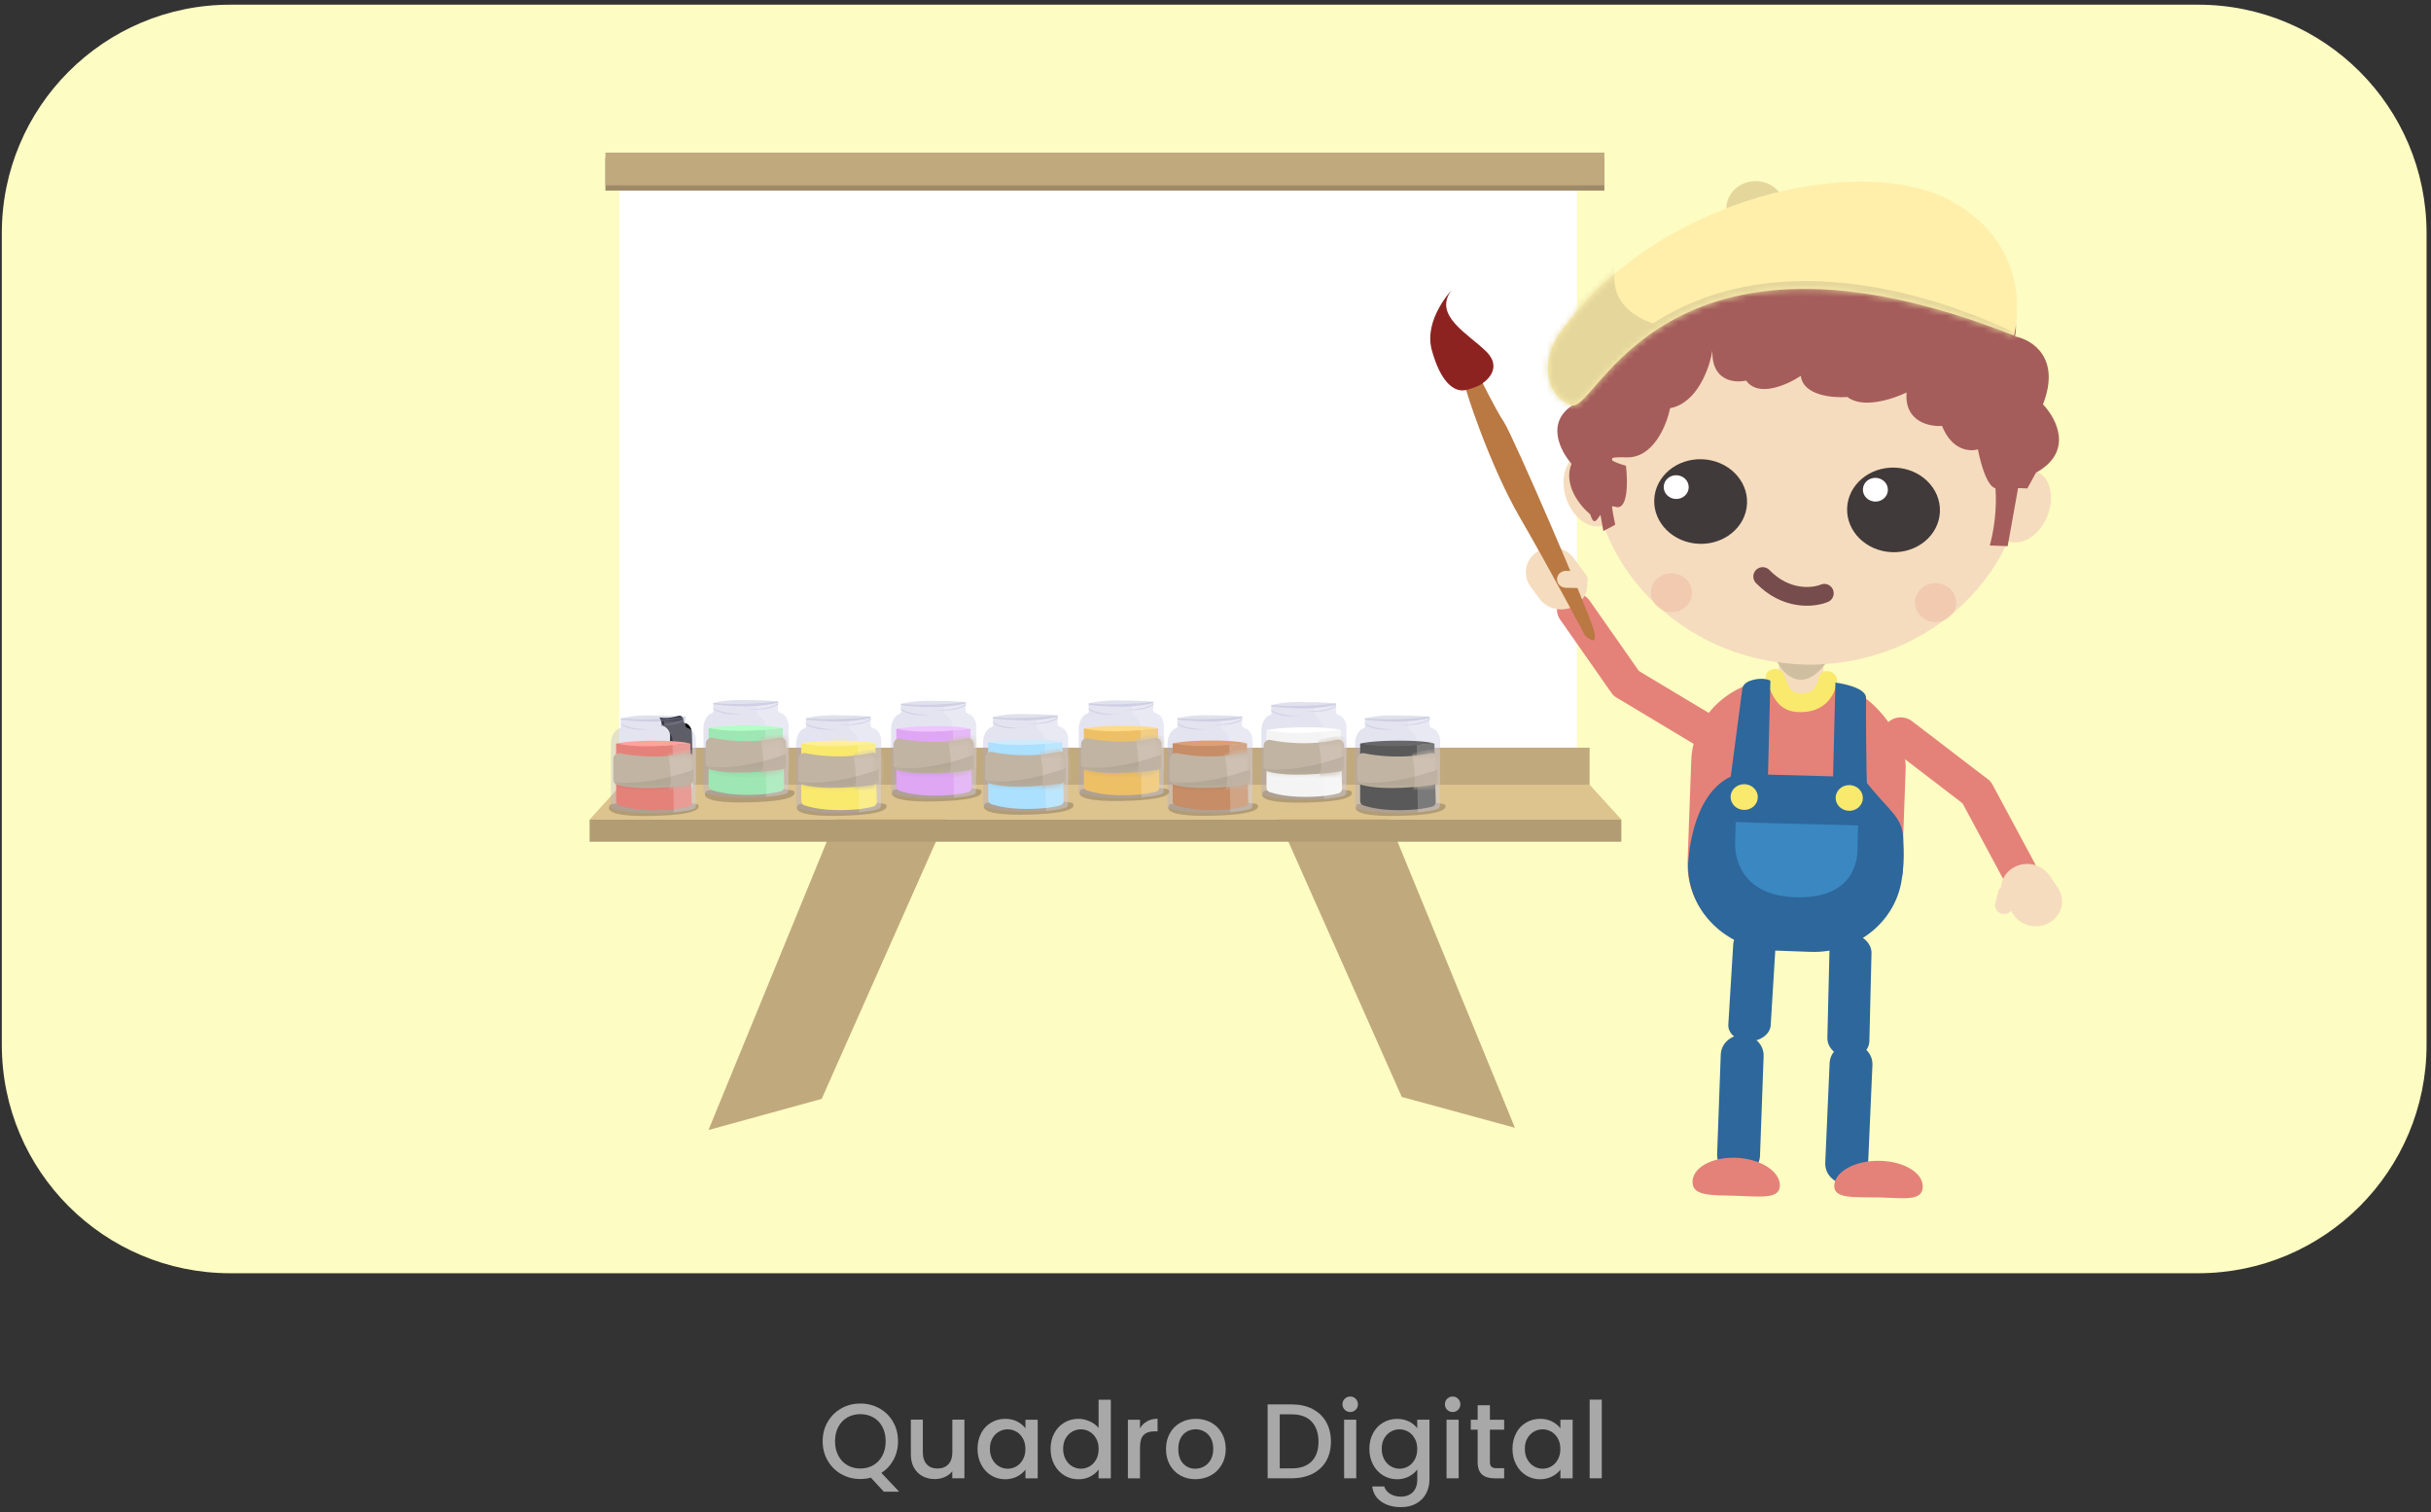 <svg width="389" height="242" viewBox="0 0 389 242" fill="none" xmlns="http://www.w3.org/2000/svg">
<rect x="0" y="0" width="389" height="242" fill="#333333" stroke="none"/>
<path d="M351.74 0.75H36.84C16.654 0.75 0.29 17.114 0.29 37.3V167.2C0.29 187.386 16.654 203.75 36.84 203.75H351.74C371.926 203.75 388.29 187.386 388.29 167.2V37.3C388.29 17.114 371.926 0.75 351.74 0.75Z" fill="#FDFCC2"/>
<path d="M141.42 238.7L139.35 236.46C138.84 236.61 138.28 236.68 137.67 236.68C136.57 236.68 135.56 236.42 134.64 235.91C133.72 235.4 132.99 234.67 132.45 233.75C131.91 232.83 131.64 231.79 131.64 230.63C131.64 229.47 131.91 228.44 132.45 227.52C132.99 226.6 133.72 225.89 134.64 225.37C135.56 224.85 136.58 224.6 137.67 224.6C138.76 224.6 139.8 224.86 140.72 225.37C141.64 225.88 142.37 226.6 142.9 227.52C143.43 228.44 143.7 229.48 143.7 230.63C143.7 231.72 143.46 232.7 142.99 233.58C142.52 234.46 141.87 235.16 141.04 235.7L143.88 238.71H141.41L141.42 238.7ZM134.14 232.93C134.49 233.59 134.96 234.1 135.58 234.46C136.19 234.82 136.89 235 137.67 235C138.45 235 139.15 234.82 139.76 234.46C140.37 234.1 140.85 233.59 141.2 232.93C141.55 232.27 141.72 231.5 141.72 230.63C141.72 229.76 141.55 228.99 141.2 228.34C140.85 227.69 140.38 227.18 139.76 226.83C139.15 226.48 138.45 226.3 137.67 226.3C136.89 226.3 136.19 226.48 135.58 226.83C134.97 227.18 134.49 227.69 134.14 228.34C133.79 229 133.62 229.76 133.62 230.63C133.62 231.5 133.79 232.27 134.14 232.93Z" fill="#A8A8A8"/>
<path d="M154.32 227.19V236.56H152.38V235.45C152.07 235.84 151.67 236.14 151.18 236.36C150.69 236.58 150.16 236.69 149.61 236.69C148.87 236.69 148.21 236.54 147.63 236.23C147.05 235.92 146.59 235.47 146.25 234.87C145.91 234.27 145.75 233.54 145.75 232.69V227.18H147.67V232.4C147.67 233.24 147.88 233.88 148.3 234.33C148.72 234.78 149.29 235 150.02 235C150.75 235 151.32 234.78 151.75 234.33C152.17 233.88 152.39 233.24 152.39 232.4V227.18H154.33L154.32 227.19Z" fill="#A8A8A8"/>
<path d="M157 229.34C157.39 228.61 157.92 228.05 158.6 227.65C159.28 227.25 160.02 227.05 160.84 227.05C161.58 227.05 162.22 227.19 162.77 227.48C163.32 227.77 163.76 228.13 164.09 228.56V227.2H166.05V236.57H164.09V235.18C163.76 235.62 163.31 235.99 162.75 236.28C162.18 236.57 161.54 236.72 160.81 236.72C160 236.72 159.27 236.51 158.6 236.1C157.93 235.69 157.4 235.11 157.01 234.37C156.62 233.63 156.42 232.79 156.42 231.85C156.42 230.91 156.62 230.08 157.01 229.35L157 229.34ZM163.68 230.19C163.41 229.71 163.07 229.35 162.63 229.1C162.2 228.85 161.73 228.73 161.24 228.73C160.75 228.73 160.28 228.85 159.85 229.1C159.42 229.34 159.07 229.7 158.8 230.17C158.53 230.64 158.4 231.2 158.4 231.84C158.4 232.48 158.53 233.05 158.8 233.54C159.07 234.03 159.42 234.4 159.85 234.65C160.29 234.9 160.75 235.03 161.24 235.03C161.73 235.03 162.2 234.91 162.63 234.66C163.06 234.41 163.41 234.05 163.68 233.56C163.95 233.08 164.08 232.52 164.08 231.87C164.08 231.22 163.95 230.66 163.68 230.19Z" fill="#A8A8A8"/>
<path d="M168.71 229.34C169.1 228.61 169.63 228.05 170.31 227.65C170.99 227.25 171.74 227.05 172.56 227.05C173.17 227.05 173.78 227.18 174.37 227.45C174.97 227.72 175.44 228.07 175.79 228.51V223.99H177.75V236.57H175.79V235.16C175.47 235.61 175.03 235.99 174.47 236.28C173.91 236.57 173.27 236.72 172.54 236.72C171.72 236.72 170.98 236.51 170.3 236.1C169.63 235.69 169.09 235.11 168.7 234.37C168.31 233.63 168.11 232.79 168.11 231.85C168.11 230.91 168.31 230.08 168.7 229.35L168.71 229.34ZM175.4 230.19C175.13 229.71 174.79 229.35 174.35 229.1C173.92 228.85 173.45 228.73 172.96 228.73C172.47 228.73 172 228.85 171.57 229.1C171.14 229.34 170.79 229.7 170.52 230.17C170.25 230.64 170.12 231.2 170.12 231.84C170.12 232.48 170.25 233.05 170.52 233.54C170.79 234.03 171.14 234.4 171.57 234.65C172.01 234.9 172.47 235.03 172.96 235.03C173.45 235.03 173.92 234.91 174.35 234.66C174.78 234.41 175.13 234.05 175.4 233.56C175.67 233.08 175.8 232.52 175.8 231.87C175.8 231.22 175.67 230.66 175.4 230.19Z" fill="#A8A8A8"/>
<path d="M183.56 227.44C184.03 227.17 184.59 227.04 185.23 227.04V229.05H184.74C183.98 229.05 183.41 229.24 183.01 229.63C182.62 230.01 182.42 230.68 182.42 231.64V236.57H180.48V227.2H182.42V228.56C182.7 228.08 183.08 227.71 183.55 227.45L183.56 227.44Z" fill="#A8A8A8"/>
<path d="M188.87 236.11C188.16 235.71 187.6 235.14 187.19 234.41C186.78 233.68 186.58 232.83 186.58 231.87C186.58 230.91 186.79 230.07 187.21 229.34C187.63 228.6 188.2 228.04 188.93 227.64C189.66 227.24 190.47 227.05 191.36 227.05C192.25 227.05 193.07 227.25 193.79 227.64C194.52 228.04 195.09 228.6 195.51 229.34C195.93 230.08 196.14 230.92 196.14 231.87C196.14 232.82 195.92 233.67 195.49 234.4C195.06 235.14 194.47 235.71 193.73 236.11C192.99 236.51 192.17 236.71 191.27 236.71C190.37 236.71 189.59 236.51 188.87 236.11ZM192.67 234.67C193.11 234.43 193.46 234.07 193.73 233.6C194 233.12 194.14 232.55 194.14 231.87C194.14 231.19 194.01 230.62 193.75 230.14C193.49 229.67 193.14 229.32 192.71 229.08C192.28 228.84 191.81 228.72 191.32 228.72C190.83 228.72 190.36 228.84 189.93 229.08C189.51 229.32 189.17 229.67 188.92 230.14C188.67 230.61 188.55 231.19 188.55 231.87C188.55 232.88 188.81 233.66 189.32 234.21C189.84 234.76 190.48 235.03 191.27 235.03C191.77 235.03 192.24 234.91 192.67 234.67Z" fill="#A8A8A8"/>
<path d="M210.01 225.47C210.96 225.95 211.69 226.64 212.2 227.54C212.71 228.44 212.97 229.49 212.97 230.69C212.97 231.89 212.71 232.93 212.2 233.82C211.68 234.7 210.95 235.38 210.01 235.85C209.06 236.32 207.96 236.56 206.7 236.56H202.84V224.74H206.7C207.96 224.74 209.06 224.98 210.01 225.46V225.47ZM209.88 233.86C210.62 233.11 210.98 232.06 210.98 230.7C210.98 229.34 210.61 228.26 209.88 227.49C209.15 226.72 208.08 226.33 206.7 226.33H204.78V234.98H206.7C208.08 234.98 209.14 234.61 209.88 233.86Z" fill="#A8A8A8"/>
<path d="M215.18 225.6C214.94 225.36 214.82 225.07 214.82 224.72C214.82 224.37 214.94 224.07 215.18 223.84C215.42 223.6 215.71 223.48 216.06 223.48C216.41 223.48 216.69 223.6 216.93 223.84C217.17 224.08 217.29 224.37 217.29 224.72C217.29 225.07 217.17 225.37 216.93 225.6C216.69 225.84 216.4 225.96 216.06 225.96C215.72 225.96 215.41 225.84 215.18 225.6ZM217.02 227.19V236.56H215.08V227.19H217.02Z" fill="#A8A8A8"/>
<path d="M225.46 227.47C226.02 227.76 226.46 228.12 226.78 228.55V227.19H228.74V236.71C228.74 237.57 228.56 238.34 228.2 239.01C227.84 239.68 227.31 240.21 226.63 240.6C225.94 240.99 225.13 241.18 224.17 241.18C222.9 241.18 221.85 240.88 221.01 240.29C220.17 239.7 219.7 238.89 219.58 237.87H221.5C221.65 238.36 221.96 238.75 222.44 239.05C222.92 239.35 223.5 239.5 224.17 239.5C224.95 239.5 225.58 239.26 226.07 238.79C226.55 238.31 226.79 237.62 226.79 236.72V235.16C226.46 235.6 226.02 235.97 225.46 236.27C224.9 236.57 224.26 236.72 223.55 236.72C222.73 236.72 221.99 236.51 221.31 236.1C220.64 235.69 220.1 235.11 219.71 234.37C219.32 233.63 219.12 232.79 219.12 231.85C219.12 230.91 219.32 230.08 219.71 229.35C220.1 228.62 220.63 228.06 221.31 227.66C221.99 227.26 222.73 227.06 223.55 227.06C224.28 227.06 224.92 227.2 225.48 227.49L225.46 227.47ZM226.38 230.19C226.11 229.71 225.77 229.35 225.33 229.1C224.9 228.85 224.43 228.73 223.94 228.73C223.45 228.73 222.98 228.85 222.55 229.1C222.12 229.34 221.77 229.7 221.5 230.17C221.23 230.64 221.1 231.2 221.1 231.84C221.1 232.48 221.23 233.05 221.5 233.54C221.77 234.03 222.12 234.4 222.55 234.65C222.99 234.9 223.45 235.03 223.94 235.03C224.43 235.03 224.9 234.91 225.33 234.66C225.76 234.41 226.11 234.05 226.38 233.56C226.65 233.08 226.78 232.52 226.78 231.87C226.78 231.22 226.65 230.66 226.38 230.19Z" fill="#A8A8A8"/>
<path d="M231.57 225.6C231.33 225.36 231.21 225.07 231.21 224.72C231.21 224.37 231.33 224.07 231.57 223.84C231.81 223.6 232.1 223.48 232.45 223.48C232.8 223.48 233.08 223.6 233.32 223.84C233.56 224.08 233.68 224.37 233.68 224.72C233.68 225.07 233.56 225.37 233.32 225.6C233.08 225.84 232.79 225.96 232.45 225.96C232.11 225.96 231.8 225.84 231.57 225.6ZM233.41 227.19V236.56H231.47V227.19H233.41Z" fill="#A8A8A8"/>
<path d="M238.41 228.77V233.96C238.41 234.31 238.49 234.56 238.66 234.72C238.82 234.87 239.1 234.95 239.5 234.95H240.69V236.57H239.16C238.29 236.57 237.62 236.37 237.15 235.96C236.69 235.55 236.45 234.89 236.45 233.97V228.78H235.35V227.2H236.45V224.87H238.41V227.2H240.69V228.78H238.41V228.77Z" fill="#A8A8A8"/>
<path d="M242.6 229.34C242.99 228.61 243.52 228.05 244.2 227.65C244.88 227.25 245.62 227.05 246.44 227.05C247.18 227.05 247.82 227.19 248.37 227.48C248.92 227.77 249.36 228.13 249.69 228.56V227.2H251.65V236.57H249.69V235.18C249.36 235.62 248.91 235.99 248.35 236.28C247.78 236.57 247.14 236.72 246.41 236.72C245.6 236.72 244.87 236.51 244.2 236.1C243.53 235.69 243 235.11 242.61 234.37C242.22 233.63 242.02 232.79 242.02 231.85C242.02 230.91 242.22 230.08 242.61 229.35L242.6 229.34ZM249.28 230.19C249.01 229.71 248.67 229.35 248.23 229.1C247.8 228.85 247.33 228.73 246.84 228.73C246.35 228.73 245.88 228.85 245.45 229.1C245.02 229.34 244.67 229.7 244.4 230.17C244.13 230.64 244 231.2 244 231.84C244 232.48 244.13 233.05 244.4 233.54C244.67 234.03 245.02 234.4 245.45 234.65C245.89 234.9 246.35 235.03 246.84 235.03C247.33 235.03 247.8 234.91 248.23 234.66C248.66 234.41 249.01 234.05 249.28 233.56C249.55 233.08 249.68 232.52 249.68 231.87C249.68 231.22 249.55 230.66 249.28 230.19Z" fill="#A8A8A8"/>
<path d="M256.31 223.98V236.56H254.37V223.98H256.31Z" fill="#A8A8A8"/>
<path d="M242.41 180.47L224.31 175.54L195.44 110.54L211.09 104.13L242.41 180.47Z" fill="#C1A97E"/>
<path d="M113.37 180.83L131.48 175.85L160.48 110.54L144.83 104.13L113.37 180.83Z" fill="#C1A97E"/>
<path d="M252.33 25.25H99.08V124.83H252.33V25.25Z" fill="white"/>
<path d="M98.91 124.8L101.61 126.59H249.87L252.16 124.8H98.91Z" fill="#EDEDED"/>
<path d="M254.36 119.65H99.25V130.14H254.36V119.65Z" fill="#C1A97E"/>
<path d="M259.44 131.15H94.35L99.42 125.57H254.36L259.44 131.15Z" fill="#DDC38E"/>
<path d="M259.44 131.15H94.35V134.7H259.44V131.15Z" fill="#B29C74"/>
<path d="M256.73 25.26H96.88V30.5H256.73V25.26Z" fill="#9E8A69"/>
<path d="M256.73 24.42H96.88V29.66H256.73V24.42Z" fill="#C1A97E"/>
<path d="M107.13 115.87C107.26 116.01 107.19 116 107.25 116.17C107.36 116.44 107.46 116.67 107.63 116.91C107.85 117.22 108.01 117.46 108.02 117.85C108.05 119.46 110.55 119.46 110.52 117.85C110.51 117.11 110.31 116.36 109.88 115.75C109.84 115.7 109.55 115.28 109.67 115.51C109.6 115.37 109.57 115.2 109.51 115.06C109.36 114.69 109.16 114.41 108.9 114.11C108.45 113.6 107.59 113.65 107.13 114.11C106.63 114.61 106.68 115.37 107.13 115.88V115.87Z" fill="white"/>
<path d="M108.29 123.28C108.34 124 108.36 124.72 108.36 125.44C108.36 126.12 108.94 126.69 109.61 126.69C110.28 126.69 110.86 126.12 110.86 125.44C110.86 124.72 110.84 124 110.79 123.28C110.74 122.61 110.25 122.03 109.54 122.03C108.9 122.03 108.24 122.6 108.29 123.28Z" fill="white"/>
<path d="M105.54 114.83C105.54 114.83 105.83 115.31 105.9 115.97C105.97 116.63 105.83 116.1 105.9 116.07C105.97 116.04 107.28 116.55 107.22 117.85C107.16 119.15 107.42 126.31 107.42 126.31C107.42 126.31 109.79 126.18 110.4 125.86C111.01 125.54 110.72 117.29 110.72 117.29C110.72 117.29 110.72 115.89 109.46 115.67C109.46 115.67 109.42 114.76 108.96 114.58C108.5 114.4 107.49 115.1 105.55 114.83H105.54Z" fill="black"/>
<path d="M97.76 128.7C97.76 128.7 95.2 130.78 104.42 130.57C113.63 130.36 111.61 128.7 111.61 128.7C111.61 128.7 104.3 127.23 97.91 128.7" fill="#B29C74"/>
<path opacity="0.32" d="M98.95 116.64C98.88 116.66 98.81 116.69 98.75 116.74C98.46 116.96 97.76 117.63 97.76 119.12V128.9C97.76 129.15 97.92 129.36 98.17 129.43C98.99 129.66 101.09 130.13 104.72 130.13C108.35 130.13 110.2 129.7 110.97 129.48C111.21 129.41 111.37 129.19 111.37 128.95V118.57C111.37 118.57 111.37 116.91 110.06 116.52C109.86 116.46 109.71 116.29 109.67 116.09C109.61 115.77 109.88 114.56 109.56 114.65C108.78 114.86 106.69 115.02 104.54 115.09C102.39 115.16 100.26 115.09 99.44 114.92C99.16 114.86 99.46 116.01 99.37 116.28C99.32 116.44 99.2 116.58 98.96 116.64H98.95Z" fill="#AAA9D3"/>
<path d="M98.59 119.68V128.19C98.59 128.51 98.79 128.79 99.09 128.89C99.92 129.17 101.78 129.66 104.74 129.66C107.7 129.66 109.31 129.31 110.13 129.09C110.46 129 110.68 128.7 110.68 128.36L110.47 119.63C110.46 119.19 110.62 118.91 110.19 118.96C108.41 119.18 102.9 119.57 98.89 118.96C98.73 118.94 98.64 118.96 98.6 119.03C98.53 119.15 98.6 119.39 98.6 119.68H98.59Z" fill="#E4827A"/>
<path opacity="0.2" d="M106.3 115.41C106.18 115.41 106.24 116.53 106.5 116.78C106.76 117.03 107.61 117.49 107.63 118.52C107.65 119.55 107.82 130 107.82 130C107.82 130 110.12 129.75 110.67 129.55C111.22 129.35 111.36 129.55 111.36 128.19C111.36 126.83 111.36 118.79 111.36 118.79C111.36 118.79 111.26 116.75 110.05 116.51C110.05 116.51 109.6 116.42 109.67 115.67C109.74 114.92 109.63 114.69 109.63 114.69C109.63 114.69 109.56 115.42 106.3 115.4V115.41Z" fill="white"/>
<path d="M99.23 120.54C101.16 120.95 105.41 121.5 109.9 120.51C110.46 120.39 110.99 120.84 110.99 121.45V124.66C110.99 125.14 110.65 125.55 110.2 125.61C108.12 125.9 102.39 126.56 98.83 125.61C98.43 125.5 98.14 125.12 98.14 124.68V121.48C98.14 120.87 98.66 120.42 99.23 120.54Z" fill="#C1B4A3"/>
<mask id="mask0_0_1" style="mask-type:luminance" maskUnits="userSpaceOnUse" x="98" y="120" width="13" height="7">
<path d="M99.23 120.54C101.16 120.95 105.41 121.5 109.9 120.51C110.46 120.39 110.99 120.84 110.99 121.45V124.66C110.99 125.14 110.65 125.55 110.2 125.61C108.12 125.9 102.39 126.56 98.83 125.61C98.43 125.5 98.14 125.12 98.14 124.68V121.48C98.14 120.87 98.66 120.42 99.23 120.54Z" fill="white"/>
</mask>
<g mask="url(#mask0_0_1)">
<path d="M106.88 120.53C106.84 120.81 108.03 125.68 106.7 126.83C106.7 126.83 112.91 127.7 112.93 127.51C112.95 127.32 113.97 122.05 112.98 120.61C111.99 119.17 106.88 120.5 106.88 120.52V120.53Z" fill="#CEC0B2"/>
<path opacity="0.09" d="M111.07 123.12C111.07 123.12 103.34 126.09 97.99 125.05L98.88 126.24C98.88 126.24 106.16 127.58 108.54 126.69C110.92 125.8 111.07 125.65 111.07 125.65L110.99 123.04L111.07 123.12Z" fill="#262320"/>
</g>
<path d="M98.73 118.96C98.73 118.96 100.43 118.54 104.71 118.53C108.99 118.52 110.33 118.96 110.33 118.96C110.33 118.96 102.75 120 98.74 118.96H98.73Z" fill="#FFA39C"/>
<path opacity="0.32" d="M109.64 114.92C109.77 114.89 109.76 114.72 109.63 114.7C108.89 114.61 107.38 114.49 104.68 114.49C101.68 114.39 100.12 114.78 99.42 114.95C99.29 114.98 99.3 115.15 99.42 115.17C100.38 115.32 102.67 115.49 104.67 115.49C106.67 115.49 108.64 115.12 109.63 114.92H109.64Z" fill="#A1A1C6"/>
<path opacity="0.32" d="M99.33 115.69C99.33 115.69 100.22 116.73 104.38 116.73C104.38 116.73 102 116.92 100.81 116.58C98.92 116.04 99.32 115.69 99.32 115.69H99.33Z" fill="#AAA9D3"/>
<path opacity="0.32" d="M109.7 114.94C109.7 114.94 108.81 115.98 104.65 115.98C104.65 115.98 107.03 116.17 108.22 115.83C110.11 115.29 109.71 114.94 109.71 114.94H109.7Z" fill="#AAA9D3"/>
<path d="M113.11 126.53C113.11 126.53 110.55 128.61 119.77 128.4C128.98 128.19 126.96 126.53 126.96 126.53C126.96 126.53 119.65 125.06 113.26 126.53" fill="#B29C74"/>
<path opacity="0.32" d="M113.75 114.18C113.68 114.2 113.61 114.23 113.55 114.28C113.26 114.5 112.56 115.17 112.56 116.66V126.44C112.56 126.69 112.72 126.9 112.97 126.97C113.79 127.2 115.89 127.67 119.52 127.67C123.15 127.67 125 127.24 125.77 127.02C126.01 126.95 126.17 126.73 126.17 126.49V116.11C126.17 116.11 126.17 114.45 124.86 114.06C124.66 114 124.51 113.83 124.47 113.63C124.41 113.31 124.68 112.1 124.36 112.19C123.58 112.4 121.49 112.56 119.34 112.63C117.19 112.7 115.06 112.63 114.24 112.46C113.96 112.4 114.26 113.55 114.17 113.82C114.12 113.98 114 114.12 113.76 114.18H113.75Z" fill="#AAA9D3"/>
<path d="M113.39 117.22V125.73C113.39 126.05 113.59 126.33 113.89 126.43C114.72 126.71 116.58 127.2 119.54 127.2C122.5 127.2 124.11 126.85 124.93 126.63C125.26 126.54 125.48 126.24 125.48 125.9L125.27 117.17C125.26 116.73 125.42 116.45 124.99 116.5C123.21 116.72 117.7 117.11 113.69 116.5C113.53 116.48 113.44 116.5 113.4 116.57C113.33 116.69 113.4 116.93 113.4 117.22H113.39Z" fill="#9EE6B3"/>
<path opacity="0.2" d="M121.1 112.95C120.98 112.95 121.04 114.07 121.3 114.32C121.56 114.57 122.41 115.03 122.43 116.06C122.45 117.09 122.62 127.54 122.62 127.54C122.62 127.54 124.92 127.29 125.47 127.09C126.02 126.89 126.16 127.09 126.16 125.73C126.16 124.37 126.16 116.33 126.16 116.33C126.16 116.33 126.06 114.29 124.85 114.05C124.85 114.05 124.4 113.96 124.47 113.21C124.54 112.46 124.43 112.23 124.43 112.23C124.43 112.23 124.36 112.96 121.1 112.94V112.95Z" fill="white"/>
<path d="M114.03 118.08C115.96 118.49 120.21 119.04 124.7 118.05C125.26 117.93 125.79 118.38 125.79 118.99V122.2C125.79 122.68 125.45 123.09 125 123.15C122.92 123.44 117.19 124.1 113.63 123.15C113.23 123.04 112.94 122.66 112.94 122.22V119.02C112.94 118.41 113.46 117.96 114.03 118.08Z" fill="#C1B4A3"/>
<mask id="mask1_0_1" style="mask-type:luminance" maskUnits="userSpaceOnUse" x="112" y="118" width="14" height="6">
<path d="M114.03 118.08C115.96 118.49 120.21 119.04 124.7 118.05C125.26 117.93 125.79 118.38 125.79 118.99V122.2C125.79 122.68 125.45 123.09 125 123.15C122.92 123.44 117.19 124.1 113.63 123.15C113.23 123.04 112.94 122.66 112.94 122.22V119.02C112.94 118.41 113.46 117.96 114.03 118.08Z" fill="white"/>
</mask>
<g mask="url(#mask1_0_1)">
<path d="M121.68 118.07C121.64 118.35 122.83 123.22 121.5 124.37C121.5 124.37 127.71 125.24 127.73 125.05C127.75 124.86 128.77 119.59 127.78 118.15C126.79 116.71 121.68 118.04 121.68 118.06V118.07Z" fill="#CEC0B2"/>
<path opacity="0.09" d="M125.87 120.66C125.87 120.66 118.14 123.63 112.79 122.59L113.68 123.78C113.68 123.78 120.96 125.12 123.34 124.23C125.72 123.34 125.87 123.19 125.87 123.19L125.79 120.58L125.87 120.66Z" fill="#262320"/>
</g>
<path d="M113.54 116.5C113.54 116.5 115.24 116.08 119.52 116.07C123.8 116.06 125.14 116.5 125.14 116.5C125.14 116.5 117.56 117.54 113.55 116.5H113.54Z" fill="#B3FFC7"/>
<path opacity="0.32" d="M124.44 112.46C124.57 112.43 124.56 112.26 124.43 112.24C123.69 112.15 122.18 112.03 119.48 112.03C116.48 111.93 114.92 112.32 114.22 112.49C114.09 112.52 114.1 112.69 114.22 112.71C115.18 112.86 117.47 113.03 119.47 113.03C121.47 113.03 123.44 112.66 124.43 112.46H124.44Z" fill="#A1A1C6"/>
<path opacity="0.32" d="M114.13 113.23C114.13 113.23 115.02 114.27 119.18 114.27C119.18 114.27 116.8 114.46 115.61 114.12C113.72 113.58 114.12 113.23 114.12 113.23H114.13Z" fill="#AAA9D3"/>
<path opacity="0.32" d="M124.5 112.48C124.5 112.48 123.61 113.52 119.45 113.52C119.45 113.52 121.83 113.71 123.02 113.37C124.91 112.83 124.51 112.48 124.51 112.48H124.5Z" fill="#AAA9D3"/>
<path d="M127.83 128.68C127.83 128.68 125.27 130.76 134.49 130.55C143.7 130.34 141.68 128.68 141.68 128.68C141.68 128.68 134.37 127.21 127.98 128.68" fill="#B29C74"/>
<path opacity="0.32" d="M128.58 116.62C128.51 116.64 128.44 116.67 128.38 116.72C128.09 116.94 127.39 117.61 127.39 119.1V128.88C127.39 129.13 127.55 129.34 127.8 129.41C128.62 129.64 130.72 130.11 134.35 130.11C137.98 130.11 139.83 129.68 140.6 129.46C140.84 129.39 141 129.17 141 128.93V118.55C141 118.55 141 116.89 139.69 116.5C139.49 116.44 139.34 116.27 139.3 116.07C139.24 115.75 139.51 114.54 139.19 114.63C138.41 114.84 136.32 115 134.17 115.07C132.05 115.13 129.89 115.07 129.07 114.9C128.79 114.84 129.09 115.99 129 116.26C128.95 116.42 128.83 116.56 128.59 116.62H128.58Z" fill="#AAA9D3"/>
<path d="M128.21 119.66V128.17C128.21 128.49 128.41 128.77 128.71 128.87C129.54 129.15 131.4 129.64 134.36 129.64C137.32 129.64 138.93 129.29 139.75 129.07C140.08 128.98 140.3 128.68 140.3 128.34L140.09 119.61C140.08 119.17 140.24 118.89 139.81 118.94C138.03 119.16 132.52 119.55 128.51 118.94C128.35 118.92 128.26 118.94 128.22 119.01C128.15 119.13 128.22 119.37 128.22 119.66H128.21Z" fill="#F9E96D"/>
<path opacity="0.2" d="M135.92 115.39C135.8 115.39 135.86 116.51 136.12 116.76C136.38 117.01 137.23 117.47 137.25 118.5C137.27 119.53 137.44 129.98 137.44 129.98C137.44 129.98 139.74 129.73 140.29 129.53C140.84 129.33 140.98 129.53 140.98 128.17C140.98 126.81 140.98 118.77 140.98 118.77C140.98 118.77 140.88 116.73 139.67 116.49C139.67 116.49 139.22 116.4 139.29 115.65C139.36 114.9 139.25 114.67 139.25 114.67C139.25 114.67 139.18 115.4 135.92 115.38V115.39Z" fill="white"/>
<path d="M128.85 120.52C130.78 120.93 135.03 121.48 139.52 120.49C140.08 120.37 140.61 120.82 140.61 121.43V124.64C140.61 125.12 140.27 125.53 139.82 125.59C137.74 125.88 132.01 126.54 128.45 125.59C128.05 125.48 127.76 125.1 127.76 124.66V121.46C127.76 120.85 128.28 120.4 128.85 120.52Z" fill="#C1B4A3"/>
<mask id="mask2_0_1" style="mask-type:luminance" maskUnits="userSpaceOnUse" x="127" y="120" width="14" height="7">
<path d="M128.85 120.52C130.78 120.93 135.03 121.48 139.52 120.49C140.08 120.37 140.61 120.82 140.61 121.43V124.64C140.61 125.12 140.27 125.53 139.82 125.59C137.74 125.88 132.01 126.54 128.45 125.59C128.05 125.48 127.76 125.1 127.76 124.66V121.46C127.76 120.85 128.28 120.4 128.85 120.52Z" fill="white"/>
</mask>
<g mask="url(#mask2_0_1)">
<path d="M136.51 120.51C136.47 120.79 137.66 125.66 136.33 126.81C136.33 126.81 142.54 127.68 142.56 127.49C142.58 127.3 143.6 122.03 142.61 120.59C141.62 119.15 136.51 120.48 136.51 120.5V120.51Z" fill="#CEC0B2"/>
<path opacity="0.09" d="M140.69 123.1C140.69 123.1 132.96 126.07 127.61 125.03L128.5 126.22C128.5 126.22 135.78 127.56 138.16 126.67C140.54 125.78 140.69 125.63 140.69 125.63L140.61 123.02L140.69 123.1Z" fill="#262320"/>
</g>
<path d="M128.36 118.94C128.36 118.94 130.06 118.52 134.34 118.51C138.77 118.5 139.96 118.94 139.96 118.94C139.96 118.94 132.38 119.98 128.37 118.94H128.36Z" fill="#FFF097"/>
<path opacity="0.32" d="M139.26 114.9C139.39 114.87 139.38 114.7 139.25 114.68C138.51 114.59 137 114.47 134.3 114.47C131.3 114.37 129.74 114.76 129.04 114.93C128.91 114.96 128.92 115.13 129.04 115.15C130 115.3 132.29 115.47 134.29 115.47C136.29 115.47 138.26 115.1 139.25 114.9H139.26Z" fill="#A1A1C6"/>
<path opacity="0.32" d="M128.95 115.67C128.95 115.67 129.84 116.71 134 116.71C134 116.71 131.62 116.9 130.43 116.56C128.54 116.02 128.94 115.67 128.94 115.67H128.95Z" fill="#AAA9D3"/>
<path opacity="0.32" d="M139.32 114.92C139.32 114.92 138.43 115.96 134.27 115.96C134.27 115.96 136.65 116.15 137.84 115.81C139.73 115.27 139.33 114.92 139.33 114.92H139.32Z" fill="#AAA9D3"/>
<path d="M157.75 128.49C157.75 128.49 155.19 130.57 164.41 130.36C173.63 130.15 171.6 128.49 171.6 128.49C171.6 128.49 164.29 127.02 157.9 128.49" fill="#B29C74"/>
<path opacity="0.32" d="M158.5 116.43C158.43 116.45 158.36 116.48 158.3 116.53C158.01 116.75 157.31 117.42 157.31 118.91V128.69C157.31 128.94 157.47 129.15 157.72 129.22C158.54 129.45 160.64 129.92 164.27 129.92C167.9 129.92 169.75 129.49 170.52 129.27C170.76 129.2 170.92 128.98 170.92 128.74V118.36C170.92 118.36 170.92 116.7 169.61 116.31C169.41 116.25 169.26 116.08 169.22 115.88C169.16 115.56 169.43 114.35 169.11 114.44C168.33 114.65 166.24 114.81 164.09 114.88C161.94 114.95 159.81 114.88 158.99 114.71C158.71 114.65 159.01 115.8 158.92 116.07C158.87 116.23 158.75 116.37 158.51 116.43H158.5Z" fill="#AAA9D3"/>
<path d="M158.13 119.47V127.98C158.13 128.3 158.33 128.58 158.63 128.68C159.46 128.96 161.32 129.45 164.28 129.45C167.24 129.45 168.85 129.1 169.67 128.88C170 128.79 170.22 128.49 170.22 128.15L170.01 119.42C170 118.98 170.16 118.7 169.73 118.75C167.95 118.97 162.44 119.36 158.43 118.75C158.27 118.73 158.18 118.75 158.14 118.82C158.07 118.94 158.14 119.18 158.14 119.47H158.13Z" fill="#ABE0FE"/>
<path opacity="0.2" d="M165.84 115.2C165.72 115.2 165.78 116.32 166.04 116.57C166.3 116.82 167.15 117.28 167.17 118.31C167.19 119.34 167.36 129.79 167.36 129.79C167.36 129.79 169.66 129.54 170.21 129.34C170.76 129.14 170.9 129.34 170.9 127.98C170.9 126.62 170.9 118.58 170.9 118.58C170.9 118.58 170.8 116.54 169.59 116.3C169.59 116.3 169.14 116.21 169.21 115.46C169.28 114.71 169.17 114.48 169.17 114.48C169.17 114.48 169.1 115.21 165.84 115.19V115.2Z" fill="white"/>
<path d="M158.77 120.33C160.7 120.74 164.95 121.29 169.44 120.3C170 120.18 170.53 120.63 170.53 121.24V124.45C170.53 124.93 170.19 125.34 169.74 125.4C167.66 125.69 161.93 126.35 158.37 125.4C157.97 125.29 157.68 124.91 157.68 124.47V121.27C157.68 120.66 158.2 120.21 158.77 120.33Z" fill="#C1B4A3"/>
<mask id="mask3_0_1" style="mask-type:luminance" maskUnits="userSpaceOnUse" x="157" y="120" width="14" height="6">
<path d="M158.77 120.33C160.7 120.74 164.95 121.29 169.44 120.3C170 120.18 170.53 120.63 170.53 121.24V124.45C170.53 124.93 170.19 125.34 169.74 125.4C167.66 125.69 161.93 126.35 158.37 125.4C157.97 125.29 157.68 124.91 157.68 124.47V121.27C157.68 120.66 158.2 120.21 158.77 120.33Z" fill="white"/>
</mask>
<g mask="url(#mask3_0_1)">
<path d="M166.43 120.32C166.39 120.6 167.58 125.47 166.25 126.62C166.25 126.62 172.46 127.49 172.48 127.3C172.5 127.11 173.52 121.84 172.53 120.4C171.54 118.96 166.43 120.29 166.43 120.31V120.32Z" fill="#CEC0B2"/>
<path opacity="0.09" d="M170.61 122.91C170.61 122.91 162.88 125.88 157.53 124.84L158.42 126.03C158.42 126.03 165.7 127.37 168.08 126.48C170.46 125.59 170.61 125.44 170.61 125.44L170.53 122.83L170.61 122.91Z" fill="#262320"/>
</g>
<path d="M158.28 118.75C158.28 118.75 159.98 118.33 164.26 118.32C168.54 118.31 169.88 118.75 169.88 118.75C169.88 118.75 162.3 119.79 158.29 118.75H158.28Z" fill="#D0EAFC"/>
<path opacity="0.32" d="M169.18 114.71C169.31 114.68 169.3 114.51 169.17 114.49C168.43 114.4 166.92 114.28 164.22 114.28C161.22 114.18 159.66 114.57 158.96 114.74C158.83 114.77 158.84 114.94 158.96 114.96C159.92 115.11 162.21 115.28 164.21 115.28C166.21 115.28 168.18 114.91 169.17 114.71H169.18Z" fill="#A1A1C6"/>
<path opacity="0.32" d="M158.87 115.48C158.87 115.48 159.76 116.52 163.92 116.52C163.92 116.52 161.54 116.71 160.35 116.37C158.46 115.83 158.86 115.48 158.86 115.48H158.87Z" fill="#AAA9D3"/>
<path opacity="0.32" d="M169.24 114.73C169.24 114.73 168.35 115.77 164.19 115.77C164.19 115.77 166.57 115.96 167.76 115.62C169.65 115.08 169.25 114.73 169.25 114.73H169.24Z" fill="#AAA9D3"/>
<path d="M202.28 126.56C202.28 126.56 199.72 128.64 208.94 128.43C218.15 128.22 216.13 126.56 216.13 126.56C216.13 126.56 208.82 125.09 202.43 126.56" fill="#B29C74"/>
<path opacity="0.32" d="M203.03 114.51C202.96 114.53 202.89 114.56 202.83 114.61C202.54 114.83 201.84 115.5 201.84 116.99V126.77C201.84 127.02 202 127.23 202.25 127.3C203.07 127.53 205.17 128 208.8 128C212.43 128 214.28 127.57 215.05 127.35C215.29 127.28 215.45 127.06 215.45 126.82V116.44C215.45 116.44 215.45 114.78 214.14 114.39C213.94 114.33 213.79 114.16 213.75 113.96C213.69 113.64 213.96 112.43 213.64 112.52C212.86 112.73 210.77 112.89 208.62 112.96C206.47 113.03 204.34 112.96 203.52 112.79C203.24 112.73 203.54 113.88 203.45 114.15C203.4 114.31 203.28 114.45 203.04 114.51H203.03Z" fill="#AAA9D3"/>
<path d="M202.66 117.54V126.05C202.66 126.37 202.86 126.65 203.16 126.75C203.99 127.03 205.85 127.52 208.81 127.52C211.77 127.52 213.38 127.17 214.2 126.95C214.53 126.86 214.75 126.56 214.75 126.22L214.54 117.49C214.53 117.05 214.69 116.77 214.26 116.82C212.48 117.04 206.97 117.43 202.96 116.82C202.8 116.8 202.71 116.82 202.67 116.89C202.6 117.01 202.67 117.25 202.67 117.54H202.66Z" fill="#F4F4F4"/>
<path opacity="0.2" d="M210.37 113.28C210.25 113.28 210.31 114.4 210.57 114.65C210.83 114.9 211.68 115.36 211.7 116.39C211.72 117.42 211.89 127.87 211.89 127.87C211.89 127.87 214.19 127.62 214.74 127.42C215.29 127.22 215.43 127.42 215.43 126.06C215.43 124.7 215.43 116.66 215.43 116.66C215.43 116.66 215.33 114.62 214.12 114.38C214.12 114.38 213.67 114.29 213.74 113.54C213.81 112.79 213.7 112.56 213.7 112.56C213.7 112.56 213.63 113.29 210.37 113.27V113.28Z" fill="white"/>
<path d="M203.3 118.41C205.23 118.82 209.48 119.37 213.97 118.38C214.53 118.26 215.06 118.71 215.06 119.32V122.53C215.06 123.01 214.72 123.42 214.27 123.48C212.19 123.77 206.46 124.43 202.9 123.48C202.5 123.37 202.21 122.99 202.21 122.55V119.35C202.21 118.74 202.73 118.29 203.3 118.41Z" fill="#C1B4A3"/>
<mask id="mask4_0_1" style="mask-type:luminance" maskUnits="userSpaceOnUse" x="202" y="118" width="14" height="6">
<path d="M203.3 118.41C205.23 118.82 209.48 119.37 213.97 118.38C214.53 118.26 215.06 118.71 215.06 119.32V122.53C215.06 123.01 214.72 123.42 214.27 123.48C212.19 123.77 206.46 124.43 202.9 123.48C202.5 123.37 202.21 122.99 202.21 122.55V119.35C202.21 118.74 202.73 118.29 203.3 118.41Z" fill="white"/>
</mask>
<g mask="url(#mask4_0_1)">
<path d="M210.96 118.39C210.92 118.67 212.11 123.54 210.78 124.69C210.78 124.69 216.99 125.56 217.01 125.37C217.03 125.18 218.05 119.91 217.06 118.47C216.07 117.03 210.96 118.36 210.96 118.38V118.39Z" fill="#CEC0B2"/>
<path opacity="0.09" d="M215.14 120.99C215.14 120.99 207.41 123.96 202.06 122.92L202.95 124.11C202.95 124.11 210.23 125.45 212.61 124.56C214.99 123.67 215.14 123.52 215.14 123.52L215.06 120.91L215.14 120.99Z" fill="#262320"/>
</g>
<path d="M202.81 116.82C202.81 116.82 204.51 116.4 208.79 116.39C213.22 116.38 214.41 116.82 214.41 116.82C214.41 116.82 206.83 117.86 202.82 116.82H202.81Z" fill="white"/>
<path opacity="0.32" d="M213.71 112.79C213.84 112.76 213.83 112.59 213.7 112.57C212.96 112.48 211.45 112.36 208.75 112.36C205.75 112.26 204.19 112.65 203.49 112.82C203.36 112.85 203.37 113.02 203.49 113.04C204.45 113.19 206.74 113.36 208.74 113.36C210.74 113.36 212.71 112.99 213.7 112.79H213.71Z" fill="#A1A1C6"/>
<path opacity="0.32" d="M203.4 113.55C203.4 113.55 204.29 114.59 208.45 114.59C208.45 114.59 206.07 114.78 204.88 114.44C202.99 113.9 203.39 113.55 203.39 113.55H203.4Z" fill="#AAA9D3"/>
<path opacity="0.32" d="M213.77 112.81C213.77 112.81 212.88 113.85 208.72 113.85C208.72 113.85 211.1 114.04 212.29 113.7C214.18 113.16 213.78 112.81 213.78 112.81H213.77Z" fill="#AAA9D3"/>
<path d="M217.27 128.69C217.27 128.69 214.71 130.77 223.93 130.56C233.14 130.35 231.12 128.69 231.12 128.69C231.12 128.69 223.81 127.22 217.42 128.69" fill="#B29C74"/>
<path opacity="0.32" d="M218.02 116.63C217.95 116.65 217.88 116.68 217.82 116.73C217.53 116.95 216.83 117.62 216.83 119.11V128.89C216.83 129.14 216.99 129.35 217.24 129.42C218.06 129.65 220.16 130.12 223.79 130.12C227.42 130.12 229.27 129.69 230.04 129.47C230.28 129.4 230.44 129.18 230.44 128.94V118.56C230.44 118.56 230.44 116.9 229.13 116.51C228.93 116.45 228.78 116.28 228.74 116.08C228.68 115.76 228.95 114.55 228.63 114.64C227.85 114.85 225.76 115.01 223.61 115.08C221.49 115.14 219.33 115.08 218.51 114.91C218.23 114.85 218.53 116 218.44 116.27C218.39 116.43 218.27 116.57 218.03 116.63H218.02Z" fill="#AAA9D3"/>
<path d="M217.65 119.67V128.18C217.65 128.5 217.85 128.78 218.15 128.88C218.98 129.16 220.84 129.65 223.8 129.65C226.76 129.65 228.37 129.3 229.19 129.08C229.52 128.99 229.74 128.69 229.74 128.35L229.53 119.62C229.52 119.18 229.68 118.9 229.25 118.95C227.47 119.17 221.96 119.56 217.95 118.95C217.79 118.93 217.7 118.95 217.66 119.02C217.59 119.14 217.66 119.38 217.66 119.67H217.65Z" fill="#595959"/>
<path opacity="0.2" d="M225.36 115.41C225.24 115.41 225.3 116.53 225.56 116.78C225.82 117.03 226.67 117.49 226.69 118.52C226.71 119.55 226.88 130 226.88 130C226.88 130 229.18 129.75 229.73 129.55C230.28 129.35 230.42 129.55 230.42 128.19C230.42 126.83 230.42 118.79 230.42 118.79C230.42 118.79 230.32 116.75 229.11 116.51C229.11 116.51 228.66 116.42 228.73 115.67C228.8 114.92 228.69 114.69 228.69 114.69C228.69 114.69 228.62 115.42 225.36 115.4V115.41Z" fill="white"/>
<path d="M218.29 120.54C220.22 120.95 224.47 121.5 228.96 120.51C229.52 120.39 230.05 120.84 230.05 121.45V124.66C230.05 125.14 229.71 125.55 229.26 125.61C227.18 125.9 221.45 126.56 217.89 125.61C217.49 125.5 217.2 125.12 217.2 124.68V121.48C217.2 120.87 217.72 120.42 218.29 120.54Z" fill="#C1B4A3"/>
<mask id="mask5_0_1" style="mask-type:luminance" maskUnits="userSpaceOnUse" x="217" y="120" width="14" height="7">
<path d="M218.29 120.54C220.22 120.95 224.47 121.5 228.96 120.51C229.52 120.39 230.05 120.84 230.05 121.45V124.66C230.05 125.14 229.71 125.55 229.26 125.61C227.18 125.9 221.45 126.56 217.89 125.61C217.49 125.5 217.2 125.12 217.2 124.68V121.48C217.2 120.87 217.72 120.42 218.29 120.54Z" fill="white"/>
</mask>
<g mask="url(#mask5_0_1)">
<path d="M225.95 120.52C225.91 120.8 227.1 125.67 225.77 126.82C225.77 126.82 231.98 127.69 232 127.5C232.02 127.31 233.04 122.04 232.05 120.6C231.06 119.16 225.95 120.49 225.95 120.51V120.52Z" fill="#CEC0B2"/>
<path opacity="0.09" d="M230.13 123.11C230.13 123.11 222.4 126.08 217.05 125.04L217.94 126.23C217.94 126.23 225.22 127.57 227.6 126.68C229.98 125.79 230.13 125.64 230.13 125.64L230.05 123.03L230.13 123.11Z" fill="#262320"/>
</g>
<path d="M217.8 118.95C217.8 118.95 219.5 118.53 223.78 118.52C228.21 118.51 229.4 118.95 229.4 118.95C229.4 118.95 221.82 119.99 217.81 118.95H217.8Z" fill="#686868"/>
<path opacity="0.32" d="M228.7 114.92C228.83 114.89 228.82 114.72 228.69 114.7C227.95 114.61 226.44 114.49 223.74 114.49C220.74 114.39 219.18 114.78 218.48 114.95C218.35 114.98 218.36 115.15 218.48 115.17C219.44 115.32 221.73 115.49 223.73 115.49C225.73 115.49 227.7 115.12 228.69 114.92H228.7Z" fill="#A1A1C6"/>
<path opacity="0.32" d="M218.39 115.68C218.39 115.68 219.28 116.72 223.44 116.72C223.44 116.72 221.06 116.91 219.87 116.57C217.98 116.03 218.38 115.68 218.38 115.68H218.39Z" fill="#AAA9D3"/>
<path opacity="0.32" d="M228.76 114.94C228.76 114.94 227.87 115.98 223.71 115.98C223.71 115.98 226.09 116.17 227.28 115.83C229.17 115.29 228.77 114.94 228.77 114.94H228.76Z" fill="#AAA9D3"/>
<path d="M143.04 126.37C143.04 126.37 140.48 128.45 149.7 128.24C158.91 128.03 156.89 126.37 156.89 126.37C156.89 126.37 149.58 124.9 143.19 126.37" fill="#B29C74"/>
<path opacity="0.32" d="M143.78 114.31C143.71 114.33 143.64 114.36 143.58 114.41C143.29 114.63 142.59 115.3 142.59 116.79V126.57C142.59 126.82 142.75 127.03 143 127.1C143.82 127.33 145.92 127.8 149.55 127.8C153.18 127.8 155.03 127.37 155.8 127.15C156.04 127.08 156.2 126.86 156.2 126.62V116.24C156.2 116.24 156.2 114.58 154.89 114.19C154.69 114.13 154.54 113.96 154.5 113.76C154.44 113.44 154.71 112.23 154.39 112.32C153.61 112.53 151.52 112.69 149.37 112.76C147.22 112.83 145.09 112.76 144.27 112.59C143.99 112.53 144.29 113.68 144.2 113.95C144.15 114.11 144.03 114.25 143.79 114.31H143.78Z" fill="#AAA9D3"/>
<path d="M143.42 117.34V125.85C143.42 126.17 143.62 126.45 143.92 126.55C144.75 126.83 146.61 127.32 149.57 127.32C152.53 127.32 154.14 126.97 154.96 126.75C155.29 126.66 155.51 126.36 155.51 126.02L155.3 117.29C155.29 116.85 155.45 116.57 155.02 116.62C153.24 116.84 147.73 117.23 143.72 116.62C143.56 116.6 143.47 116.62 143.43 116.69C143.36 116.81 143.43 117.05 143.43 117.34H143.42Z" fill="#DFA6F4"/>
<path opacity="0.2" d="M151.13 113.08C151.01 113.08 151.07 114.2 151.33 114.45C151.59 114.7 152.44 115.16 152.46 116.19C152.48 117.22 152.65 127.67 152.65 127.67C152.65 127.67 154.95 127.42 155.5 127.22C156.05 127.02 156.19 127.22 156.19 125.86C156.19 124.5 156.19 116.46 156.19 116.46C156.19 116.46 156.09 114.42 154.88 114.18C154.88 114.18 154.43 114.09 154.5 113.34C154.57 112.59 154.46 112.36 154.46 112.36C154.46 112.36 154.39 113.09 151.13 113.07V113.08Z" fill="white"/>
<path d="M144.06 118.21C145.99 118.62 150.24 119.17 154.73 118.18C155.29 118.06 155.82 118.51 155.82 119.12V122.33C155.82 122.81 155.48 123.22 155.03 123.28C152.95 123.57 147.22 124.23 143.66 123.28C143.26 123.17 142.97 122.79 142.97 122.35V119.15C142.97 118.54 143.49 118.09 144.06 118.21Z" fill="#C1B4A3"/>
<mask id="mask6_0_1" style="mask-type:luminance" maskUnits="userSpaceOnUse" x="142" y="118" width="14" height="6">
<path d="M144.06 118.21C145.99 118.62 150.24 119.17 154.73 118.18C155.29 118.06 155.82 118.51 155.82 119.12V122.33C155.82 122.81 155.48 123.22 155.03 123.28C152.95 123.57 147.22 124.23 143.66 123.28C143.26 123.17 142.97 122.79 142.97 122.35V119.15C142.97 118.54 143.49 118.09 144.06 118.21Z" fill="white"/>
</mask>
<g mask="url(#mask6_0_1)">
<path d="M151.71 118.19C151.67 118.47 152.86 123.34 151.53 124.49C151.53 124.49 157.74 125.36 157.76 125.17C157.78 124.98 158.8 119.71 157.81 118.27C156.82 116.83 151.71 118.16 151.71 118.18V118.19Z" fill="#CEC0B2"/>
<path opacity="0.09" d="M155.9 120.79C155.9 120.79 148.17 123.76 142.82 122.72L143.71 123.91C143.71 123.91 150.99 125.25 153.37 124.36C155.75 123.47 155.9 123.32 155.9 123.32L155.82 120.71L155.9 120.79Z" fill="#262320"/>
</g>
<path d="M143.56 116.62C143.56 116.62 145.26 116.2 149.54 116.19C153.97 116.18 155.16 116.62 155.16 116.62C155.16 116.62 147.58 117.66 143.57 116.62H143.56Z" fill="#EEC5FF"/>
<path opacity="0.32" d="M154.47 112.59C154.6 112.56 154.59 112.39 154.46 112.37C153.72 112.28 152.21 112.16 149.51 112.16C146.51 112.06 144.95 112.45 144.25 112.62C144.12 112.65 144.13 112.82 144.25 112.84C145.21 112.99 147.5 113.16 149.5 113.16C151.5 113.16 153.47 112.79 154.46 112.59H154.47Z" fill="#A1A1C6"/>
<path opacity="0.32" d="M144.16 113.35C144.16 113.35 145.05 114.39 149.21 114.39C149.21 114.39 146.83 114.58 145.64 114.24C143.75 113.7 144.15 113.35 144.15 113.35H144.16Z" fill="#AAA9D3"/>
<path opacity="0.32" d="M154.53 112.61C154.53 112.61 153.64 113.65 149.48 113.65C149.48 113.65 151.86 113.84 153.05 113.5C154.94 112.96 154.54 112.61 154.54 112.61H154.53Z" fill="#AAA9D3"/>
<path d="M187.27 128.67C187.27 128.67 184.71 130.75 193.93 130.54C203.14 130.33 201.12 128.67 201.12 128.67C201.12 128.67 193.81 127.2 187.42 128.67" fill="#B29C74"/>
<path opacity="0.32" d="M188.01 116.61C187.94 116.63 187.87 116.66 187.81 116.71C187.52 116.93 186.82 117.6 186.82 119.09V128.87C186.82 129.12 186.98 129.33 187.23 129.4C188.05 129.63 190.15 130.1 193.78 130.1C197.41 130.1 199.26 129.67 200.03 129.45C200.27 129.38 200.43 129.16 200.43 128.92V118.54C200.43 118.54 200.43 116.88 199.12 116.49C198.92 116.43 198.77 116.26 198.73 116.06C198.67 115.74 198.94 114.53 198.62 114.62C197.84 114.83 195.75 114.99 193.6 115.06C191.45 115.13 189.32 115.06 188.5 114.89C188.22 114.83 188.52 115.98 188.43 116.25C188.38 116.41 188.26 116.55 188.02 116.61H188.01Z" fill="#AAA9D3"/>
<path d="M187.65 119.65V128.16C187.65 128.48 187.85 128.76 188.15 128.86C188.98 129.14 190.84 129.63 193.8 129.63C196.76 129.63 198.37 129.28 199.19 129.06C199.52 128.97 199.74 128.67 199.74 128.33L199.53 119.6C199.52 119.16 199.68 118.88 199.25 118.93C197.47 119.15 191.96 119.54 187.95 118.93C187.79 118.91 187.7 118.93 187.66 119C187.59 119.12 187.66 119.36 187.66 119.65H187.65Z" fill="#C68D67"/>
<path opacity="0.2" d="M195.36 115.39C195.24 115.39 195.3 116.51 195.56 116.76C195.82 117.01 196.67 117.47 196.69 118.5C196.71 119.53 196.88 129.98 196.88 129.98C196.88 129.98 199.18 129.73 199.73 129.53C200.28 129.33 200.42 129.53 200.42 128.17C200.42 126.81 200.42 118.77 200.42 118.77C200.42 118.77 200.32 116.73 199.11 116.49C199.11 116.49 198.66 116.4 198.73 115.65C198.8 114.9 198.69 114.67 198.69 114.67C198.69 114.67 198.62 115.4 195.36 115.38V115.39Z" fill="white"/>
<path d="M188.29 120.52C190.22 120.93 194.47 121.48 198.96 120.49C199.52 120.37 200.05 120.82 200.05 121.43V124.64C200.05 125.12 199.71 125.53 199.26 125.59C197.18 125.88 191.45 126.54 187.89 125.59C187.49 125.48 187.2 125.1 187.2 124.66V121.46C187.2 120.85 187.72 120.4 188.29 120.52Z" fill="#C1B4A3"/>
<mask id="mask7_0_1" style="mask-type:luminance" maskUnits="userSpaceOnUse" x="187" y="120" width="14" height="7">
<path d="M188.29 120.52C190.22 120.93 194.47 121.48 198.96 120.49C199.52 120.37 200.05 120.82 200.05 121.43V124.64C200.05 125.12 199.71 125.53 199.26 125.59C197.18 125.88 191.45 126.54 187.89 125.59C187.49 125.48 187.2 125.1 187.2 124.66V121.46C187.2 120.85 187.72 120.4 188.29 120.52Z" fill="white"/>
</mask>
<g mask="url(#mask7_0_1)">
<path d="M195.94 120.5C195.9 120.78 197.09 125.65 195.76 126.8C195.76 126.8 201.97 127.67 201.99 127.48C202.01 127.29 203.03 122.02 202.04 120.58C201.05 119.14 195.94 120.47 195.94 120.49V120.5Z" fill="#CEC0B2"/>
<path opacity="0.09" d="M200.13 123.09C200.13 123.09 192.4 126.06 187.05 125.02L187.94 126.21C187.94 126.21 195.22 127.55 197.6 126.66C199.98 125.77 200.13 125.62 200.13 125.62L200.05 123.01L200.13 123.09Z" fill="#262320"/>
</g>
<path d="M187.8 118.93C187.8 118.93 189.5 118.51 193.78 118.5C198.06 118.49 199.4 118.93 199.4 118.93C199.4 118.93 191.82 119.97 187.81 118.93H187.8Z" fill="#DD9F76"/>
<path opacity="0.32" d="M198.7 114.9C198.83 114.87 198.82 114.7 198.69 114.68C197.95 114.59 196.44 114.47 193.74 114.47C190.74 114.37 189.18 114.76 188.48 114.93C188.35 114.96 188.36 115.13 188.48 115.15C189.44 115.3 191.73 115.47 193.73 115.47C195.73 115.47 197.7 115.1 198.69 114.9H198.7Z" fill="#A1A1C6"/>
<path opacity="0.32" d="M188.39 115.66C188.39 115.66 189.28 116.7 193.44 116.7C193.44 116.7 191.06 116.89 189.87 116.55C187.98 116.01 188.38 115.66 188.38 115.66H188.39Z" fill="#AAA9D3"/>
<path opacity="0.32" d="M198.76 114.92C198.76 114.92 197.87 115.96 193.71 115.96C193.71 115.96 196.09 116.15 197.28 115.81C199.17 115.27 198.77 114.92 198.77 114.92H198.76Z" fill="#AAA9D3"/>
<path d="M173.06 126.3C173.06 126.3 170.5 128.38 179.72 128.17C188.93 127.96 186.91 126.3 186.91 126.3C186.91 126.3 179.6 124.83 173.21 126.3" fill="#B29C74"/>
<path opacity="0.32" d="M173.81 114.24C173.74 114.26 173.67 114.29 173.61 114.34C173.32 114.56 172.62 115.23 172.62 116.72V126.5C172.62 126.75 172.78 126.96 173.03 127.03C173.85 127.26 175.95 127.73 179.58 127.73C183.21 127.73 185.06 127.3 185.83 127.08C186.07 127.01 186.23 126.79 186.23 126.55V116.17C186.23 116.17 186.23 114.51 184.92 114.12C184.72 114.06 184.57 113.89 184.53 113.69C184.47 113.37 184.74 112.16 184.42 112.25C183.64 112.46 181.55 112.62 179.4 112.69C177.28 112.75 175.12 112.69 174.3 112.52C174.02 112.46 174.32 113.61 174.23 113.88C174.18 114.04 174.06 114.18 173.82 114.24H173.81Z" fill="#AAA9D3"/>
<path d="M173.44 117.28V125.79C173.44 126.11 173.64 126.39 173.94 126.49C174.77 126.77 176.63 127.26 179.59 127.26C182.55 127.26 184.16 126.91 184.98 126.69C185.31 126.6 185.53 126.3 185.53 125.96L185.32 117.23C185.31 116.79 185.47 116.51 185.04 116.56C183.26 116.78 177.75 117.17 173.74 116.56C173.58 116.54 173.49 116.56 173.45 116.63C173.38 116.75 173.45 116.99 173.45 117.28H173.44Z" fill="#EDC066"/>
<path opacity="0.2" d="M181.15 113.02C181.03 113.02 181.09 114.14 181.35 114.39C181.61 114.64 182.46 115.1 182.48 116.13C182.5 117.16 182.67 127.61 182.67 127.61C182.67 127.61 184.97 127.36 185.52 127.16C186.07 126.96 186.21 127.16 186.21 125.8C186.21 124.44 186.21 116.4 186.21 116.4C186.21 116.4 186.11 114.36 184.9 114.12C184.9 114.12 184.45 114.03 184.52 113.28C184.59 112.53 184.48 112.3 184.48 112.3C184.48 112.3 184.41 113.03 181.15 113.01V113.02Z" fill="white"/>
<path d="M174.08 118.15C176.01 118.56 180.26 119.11 184.75 118.12C185.31 118 185.84 118.45 185.84 119.06V122.27C185.84 122.75 185.5 123.16 185.05 123.22C182.97 123.51 177.24 124.17 173.68 123.22C173.28 123.11 172.99 122.73 172.99 122.29V119.09C172.99 118.48 173.51 118.03 174.08 118.15Z" fill="#C1B4A3"/>
<mask id="mask8_0_1" style="mask-type:luminance" maskUnits="userSpaceOnUse" x="172" y="118" width="14" height="6">
<path d="M174.08 118.15C176.01 118.56 180.26 119.11 184.75 118.12C185.31 118 185.84 118.45 185.84 119.06V122.27C185.84 122.75 185.5 123.16 185.05 123.22C182.97 123.51 177.24 124.17 173.68 123.22C173.28 123.11 172.99 122.73 172.99 122.29V119.09C172.99 118.48 173.51 118.03 174.08 118.15Z" fill="white"/>
</mask>
<g mask="url(#mask8_0_1)">
<path d="M181.73 118.13C181.69 118.41 182.88 123.28 181.55 124.43C181.55 124.43 187.76 125.3 187.78 125.11C187.8 124.92 188.82 119.65 187.83 118.21C186.84 116.77 181.73 118.1 181.73 118.12V118.13Z" fill="#CEC0B2"/>
<path opacity="0.09" d="M185.92 120.72C185.92 120.72 178.19 123.69 172.84 122.65L173.73 123.84C173.73 123.84 181.01 125.18 183.39 124.29C185.77 123.4 185.92 123.25 185.92 123.25L185.84 120.64L185.92 120.72Z" fill="#262320"/>
</g>
<path d="M173.59 116.56C173.59 116.56 175.29 116.14 179.57 116.13C184 116.12 185.19 116.56 185.19 116.56C185.19 116.56 177.61 117.6 173.6 116.56H173.59Z" fill="#FFDA88"/>
<path opacity="0.32" d="M184.49 112.53C184.62 112.5 184.61 112.33 184.48 112.31C183.74 112.22 182.23 112.1 179.53 112.1C176.53 112 174.97 112.39 174.27 112.56C174.14 112.59 174.15 112.76 174.27 112.78C175.23 112.93 177.52 113.1 179.52 113.1C181.52 113.1 183.49 112.73 184.48 112.53H184.49Z" fill="#A1A1C6"/>
<path opacity="0.32" d="M174.18 113.29C174.18 113.29 175.07 114.33 179.23 114.33C179.23 114.33 176.85 114.52 175.66 114.18C173.77 113.64 174.17 113.29 174.17 113.29H174.18Z" fill="#AAA9D3"/>
<path opacity="0.32" d="M184.55 112.55C184.55 112.55 183.66 113.59 179.5 113.59C179.5 113.59 181.88 113.78 183.07 113.44C184.96 112.9 184.56 112.55 184.56 112.55H184.55Z" fill="#AAA9D3"/>
<path d="M285.65 33.651C285.759 31.19 283.74 29.102 281.141 28.988C278.542 28.873 276.348 30.776 276.24 33.236C276.131 35.697 278.15 37.785 280.749 37.899C283.348 38.014 285.542 36.111 285.65 33.651Z" fill="#E5D79C"/>
<path d="M324.105 74.978C324.903 56.831 310.017 41.436 290.854 40.593C271.692 39.75 255.51 53.777 254.712 71.924C253.913 90.071 268.8 105.466 287.962 106.309C307.124 107.153 323.306 93.125 324.105 74.978Z" fill="#F5DCBE"/>
<path d="M279.554 80.561C279.708 76.825 276.508 73.66 272.408 73.492C268.308 73.324 264.86 76.216 264.707 79.952C264.553 83.688 267.753 86.853 271.853 87.021C275.953 87.189 279.401 84.297 279.554 80.561Z" fill="#413A3A"/>
<path d="M310.419 81.902C310.572 78.166 307.372 75.001 303.272 74.833C299.172 74.665 295.724 77.557 295.571 81.293C295.418 85.029 298.617 88.193 302.717 88.362C306.817 88.53 310.265 85.638 310.419 81.902Z" fill="#413A3A"/>
<path d="M270.22 78.036C270.266 76.988 269.409 76.099 268.306 76.05C267.202 76.002 266.27 76.812 266.224 77.86C266.178 78.909 267.035 79.798 268.139 79.847C269.242 79.895 270.174 79.085 270.22 78.036Z" fill="white"/>
<path d="M302.092 78.456C302.138 77.407 301.281 76.518 300.177 76.469C299.074 76.421 298.142 77.231 298.096 78.28C298.049 79.328 298.907 80.217 300.01 80.266C301.114 80.314 302.045 79.504 302.092 78.456Z" fill="white"/>
<path d="M304.94 122.95L304.35 139.13C304.08 146.6 297.46 152.42 289.57 152.12L283.83 151.91C275.94 151.62 269.77 145.32 270.04 137.85L270.63 121.67C270.9 114.2 277.52 108.38 285.41 108.68L291.15 108.89C299.07 109.19 305.12 117.98 304.94 122.95Z" fill="#E4827A"/>
<path d="M301.93 115.8C302.92 114.64 304.72 114.46 305.95 115.4L317.53 124.27C318.76 125.21 318.96 126.92 317.97 128.08C316.98 129.24 315.18 129.42 313.95 128.48L302.37 119.61C301.14 118.67 300.94 116.96 301.93 115.8Z" fill="#E4827A"/>
<path d="M274.95 115L262.37 107.45C261.03 106.65 259.27 107.02 258.43 108.28C257.59 109.54 257.99 111.22 259.33 112.02L271.91 119.57C273.25 120.37 275.01 120 275.85 118.74C276.69 117.48 276.29 115.8 274.95 115Z" fill="#E4827A"/>
<path d="M315 124.37C316.41 123.7 318.13 124.23 318.84 125.57L325.59 138.14C326.31 139.48 325.75 141.1 324.34 141.78C322.93 142.45 321.21 141.92 320.5 140.58L313.75 128.01C313.03 126.67 313.59 125.05 315 124.37Z" fill="#E4827A"/>
<path d="M262.61 107.89L254.38 96.13C253.51 94.88 251.73 94.54 250.42 95.36C249.11 96.18 248.75 97.86 249.62 99.11L257.85 110.87C258.72 112.12 260.5 112.46 261.81 111.64C263.12 110.82 263.48 109.14 262.61 107.89Z" fill="#E4827A"/>
<path d="M284.13 151.16L283.34 164.06C283.25 165.51 281.66 166.66 279.79 166.63C277.92 166.6 276.47 165.4 276.56 163.95L277.35 151.05C277.44 149.6 279.03 148.45 280.9 148.48C282.77 148.51 284.22 149.71 284.13 151.16Z" fill="#2D679B"/>
<path d="M299.47 152.55L299.13 166.61C299.09 168.19 297.56 169.35 295.7 169.21C293.84 169.07 292.37 167.67 292.41 166.09L292.75 152.03C292.79 150.45 294.32 149.29 296.18 149.43C298.04 149.57 299.51 150.97 299.47 152.55Z" fill="#2D679B"/>
<path d="M282.21 169L281.63 184.96C281.56 186.75 279.98 188.15 278.08 188.08C276.19 188.01 274.71 186.5 274.77 184.71L275.35 168.75C275.42 166.96 277 165.56 278.9 165.63C280.79 165.7 282.27 167.21 282.21 169Z" fill="#2D679B"/>
<path d="M299.62 170.43L298.92 186.39C298.84 188.18 297.24 189.57 295.35 189.48C293.46 189.4 291.99 187.87 292.07 186.08L292.77 170.12C292.85 168.33 294.45 166.94 296.34 167.03C298.23 167.11 299.7 168.64 299.62 170.43Z" fill="#2D679B"/>
<path d="M291.8 106.89L291.7 109.6C291.63 111.47 289.98 112.92 288.01 112.85C286.04 112.78 284.5 111.2 284.56 109.33L284.66 106.62C284.73 104.75 286.38 103.3 288.35 103.37C290.32 103.44 291.86 105.02 291.8 106.89Z" fill="#F5DCBE"/>
<path d="M284.4 105.93C286.1 106.26 290.09 106.55 292.11 106.22C288.44 110.99 285.44 108.01 284.4 105.93Z" fill="#CFBFA0"/>
<g opacity="0.2">
<path d="M270.749 94.995C270.825 93.279 269.414 91.824 267.599 91.744C265.784 91.664 264.251 92.99 264.176 94.706C264.1 96.422 265.51 97.878 267.326 97.958C269.141 98.037 270.674 96.711 270.749 94.995Z" fill="#E3817A"/>
</g>
<g opacity="0.2">
<path d="M313.016 96.576C313.092 94.86 311.681 93.404 309.866 93.324C308.051 93.244 306.518 94.57 306.443 96.286C306.367 98.002 307.777 99.458 309.593 99.538C311.408 99.618 312.941 98.291 313.016 96.576Z" fill="#E3817A"/>
</g>
<path d="M322.19 146.37L320.85 144.38C319.59 142.52 320.17 140.05 322.13 138.87C324.09 137.69 326.7 138.24 327.96 140.11L329.3 142.1C330.56 143.96 329.98 146.43 328.02 147.61C326.06 148.79 323.45 148.24 322.19 146.37Z" fill="#F5DCBE"/>
<path d="M319.28 144.6L319.72 142.72C319.89 141.99 320.66 141.53 321.43 141.7C322.2 141.87 322.69 142.6 322.52 143.33L322.08 145.21C321.91 145.94 321.14 146.4 320.37 146.23C319.6 146.06 319.11 145.33 319.28 144.6Z" fill="#F5DCBE"/>
<path d="M245.95 88.31C244.04 89.57 243.58 92.06 244.91 93.87L246.33 95.8C247.67 97.61 250.3 98.07 252.21 96.81C254.12 95.55 254.58 93.06 253.25 91.25L251.83 89.32C250.49 87.51 247.86 87.05 245.95 88.31Z" fill="#F5DCBE"/>
<path d="M277.73 185.27C281.59 185.4 284.76 187.36 284.81 189.65C284.86 191.94 281.72 191.48 277.86 191.36C274 191.23 270.87 191.48 270.83 189.19C270.78 186.9 273.88 185.14 277.74 185.27H277.73Z" fill="#E4827A"/>
<path d="M300.85 185.76C304.76 185.85 307.81 187.76 307.67 190.01C307.53 192.26 304.67 191.71 300.76 191.62C296.85 191.53 293.36 191.93 293.51 189.67C293.66 187.41 296.95 185.66 300.86 185.76H300.85Z" fill="#E4827A"/>
<path d="M256.616 84.079C258.873 83.323 259.847 80.154 258.792 77.002C257.736 73.849 255.051 71.906 252.793 72.661C250.536 73.417 249.562 76.585 250.617 79.738C251.673 82.891 254.358 84.834 256.616 84.079Z" fill="#F5DCBE"/>
<path d="M327.575 82.677C328.852 79.614 328.103 76.386 325.901 75.467C323.699 74.549 320.878 76.288 319.6 79.351C318.323 82.415 319.072 85.643 321.274 86.561C323.476 87.479 326.297 85.74 327.575 82.677Z" fill="#F5DCBE"/>
<path d="M258.46 83.97L256.56 84.98L254.43 72.85C250.76 61.06 260.2 36.22 292.3 38.51C320.16 40.49 328.72 61.91 323.41 75.43L321.26 87.4L318.4 87.29C319.44 83.54 320.54 75.02 316.57 70.97C311.61 65.91 305.95 64.07 303.23 60.31C300.62 61.16 293.82 61.83 287.45 57.69C283.89 58.64 275.9 59.1 272.45 53.34C269.66 58.02 263.25 67.9 259.97 69.94C256.69 71.98 257.59 80.15 258.46 83.97Z" fill="#A55D5B"/>
<path d="M251.82 64.74C250.11 61.92 248.23 55.83 254.36 54C254.26 50.34 256.34 43.62 265.52 46.02C266.22 42.48 269.42 36.39 276.6 40.34C278.63 36.94 284.4 31.85 291.25 38.72C294.16 35.98 300.89 32.44 304.5 40.16C307.54 39.24 314 39.19 315.57 46.4C318.3 46.19 323.49 47.37 322.45 53.84C325.15 54.35 329.82 57.23 326.91 64.71C329.07 66.96 331.87 72.29 325.79 75.64L324.41 78.16L319.84 77.99C319.25 78.51 317.75 78.02 316.49 71.9C315.24 72.3 312.33 72.12 310.76 68.16C308.7 68.31 304.69 67.45 305.09 62.8C302.95 63.85 298.07 65.46 295.62 63.53C293.28 63.71 288.51 63.29 288.16 60.14C286.06 61.55 281.37 63.68 279.41 60.9C277.54 61.33 273.83 60.96 274.01 56.09C273.58 58.83 271.61 64.51 267.24 65.32C266.71 68.01 264.57 73.35 260.23 73.19C255.89 73.03 258.39 74.02 260.18 74.54C260.47 76.99 260.55 81.73 258.51 81.11C255.96 80.34 255.49 85.6 254.46 82.31C252.89 81.03 250.08 77.62 251.47 74.21C249.68 72.2 247.25 67.5 251.82 64.74Z" fill="#A55D5B"/>
<path d="M291.04 108.47C290.7 110.11 289.92 111 288.1 110.96C286.28 110.92 286.08 109.52 285.53 108.06C284.86 106.27 281.96 107.04 282.64 108.86C283.69 111.68 284.67 113.97 288.1 113.96C291.18 113.96 293.31 112.29 293.93 109.27C294.32 107.39 291.43 106.58 291.04 108.47Z" fill="#F9E96D"/>
<path d="M293.7 109.23C293.7 109.23 298.65 109.84 298.6 111.71C298.55 113.58 298.66 125.23 298.75 125.34C302.6 130.01 304.07 130.65 304.5 133.49C304.5 133.49 304.89 137.73 304.32 140.53L270.15 138.18C270.15 138.18 270.42 127.38 276.95 124.27L278.8 110.22C278.8 110.22 278.82 109.28 280.32 108.85C282.27 108.29 283.29 108.93 283.29 108.93L282.91 123.96L293.32 124.24L293.7 109.21V109.23Z" fill="#2D679B"/>
<path d="M298.089 127.788C298.139 126.652 297.205 125.687 296.002 125.634C294.799 125.581 293.784 126.46 293.734 127.597C293.684 128.733 294.618 129.697 295.821 129.75C297.024 129.803 298.039 128.925 298.089 127.788Z" fill="#F9E96D"/>
<path d="M281.28 127.645C281.33 126.508 280.396 125.544 279.193 125.491C277.99 125.438 276.975 126.317 276.925 127.453C276.875 128.59 277.809 129.554 279.012 129.607C280.215 129.66 281.23 128.782 281.28 127.645Z" fill="#F9E96D"/>
<path d="M304.44 139.33C304.17 146.8 297.55 152.62 289.66 152.32L283.92 152.11C276.03 151.82 269.86 145.52 270.13 138.05" fill="#2D679B"/>
<path d="M277.75 131.54C278.77 131.63 297.33 132.08 297.33 132.08C297.33 132.08 297.24 135.68 297.23 135.86C297.22 136.04 297.71 143.88 287.4 143.59C277.09 143.31 277.65 134.95 277.65 134.95L277.74 131.54H277.75Z" fill="#3A87C1"/>
<path d="M322.27 53.69C322.27 53.69 326.2 39.77 312.1 32.09C298.01 24.41 265.04 31.31 249.47 53.51C246.5 57.81 247.24 63.32 251.48 64.84C255.49 66.28 265.91 31.4 322.27 53.69Z" fill="#FFEFAB"/>
<mask id="mask9_0_1" style="mask-type:luminance" maskUnits="userSpaceOnUse" x="247" y="29" width="76" height="36">
<path d="M322.27 53.69C322.27 53.69 326.2 39.77 312.1 32.09C298.01 24.41 265.04 31.31 249.47 53.51C246.5 57.81 247.24 63.32 251.48 64.84C255.49 66.28 265.91 31.4 322.27 53.69Z" fill="white"/>
</mask>
<g mask="url(#mask9_0_1)">
<path d="M265.62 30.22C264.93 30.91 249.63 47.41 265.46 52.07C265.54 52.07 276.88 55.43 265.46 52.07C265.38 52.07 253.48 64.55 252.28 66.57C251.07 68.59 246.43 66.23 246.43 66.23L242.36 59.9C242.36 59.9 243.52 53.35 243.55 51.94C243.58 50.53 246.95 45.75 246.95 45.75L265.62 30.22Z" fill="#E5D79C"/>
<path d="M323.1 57.57L324.26 54.23C324.26 54.23 273.49 25.97 249.48 68.23C249.48 68.23 275.81 36.71 323.09 57.57H323.1Z" fill="#E5D79C"/>
</g>
<path d="M282.06 92.26C285.82 96.14 290.2 95.66 291.92 94.94" stroke="#764C4C" stroke-width="3" stroke-linecap="round"/>
<path d="M234.3 61.2C234.28 61.89 238.33 74.4 243.2 82.8C248.08 91.2 253.63 101.69 253.63 101.69C253.63 101.69 255.76 103.81 255.1 101.04C254.44 98.27 242.08 69.68 240.68 67.58C239.28 65.47 236.86 60.53 236.86 60.53L234.3 61.21V61.2Z" fill="#BA7842"/>
<path d="M232.26 46.46C232.26 46.46 227.78 51.16 229.11 56.02C230.44 60.88 232.57 63 234.77 62.37C236.97 61.74 237.34 61.25 237.34 61.25C237.34 61.25 240.67 59.09 237.83 56.26C234.99 53.43 229.25 50.51 232.26 46.46Z" fill="#8D2321"/>
<path d="M254.04 92.77C254.05 92.02 253.42 91.4 252.63 91.39L250.6 91.35C249.81 91.34 249.16 91.93 249.15 92.68C249.14 93.43 249.77 94.05 250.56 94.06L252.59 94.1C253.38 94.11 254.03 93.52 254.04 92.77Z" fill="#F5DCBE"/>
</svg>
